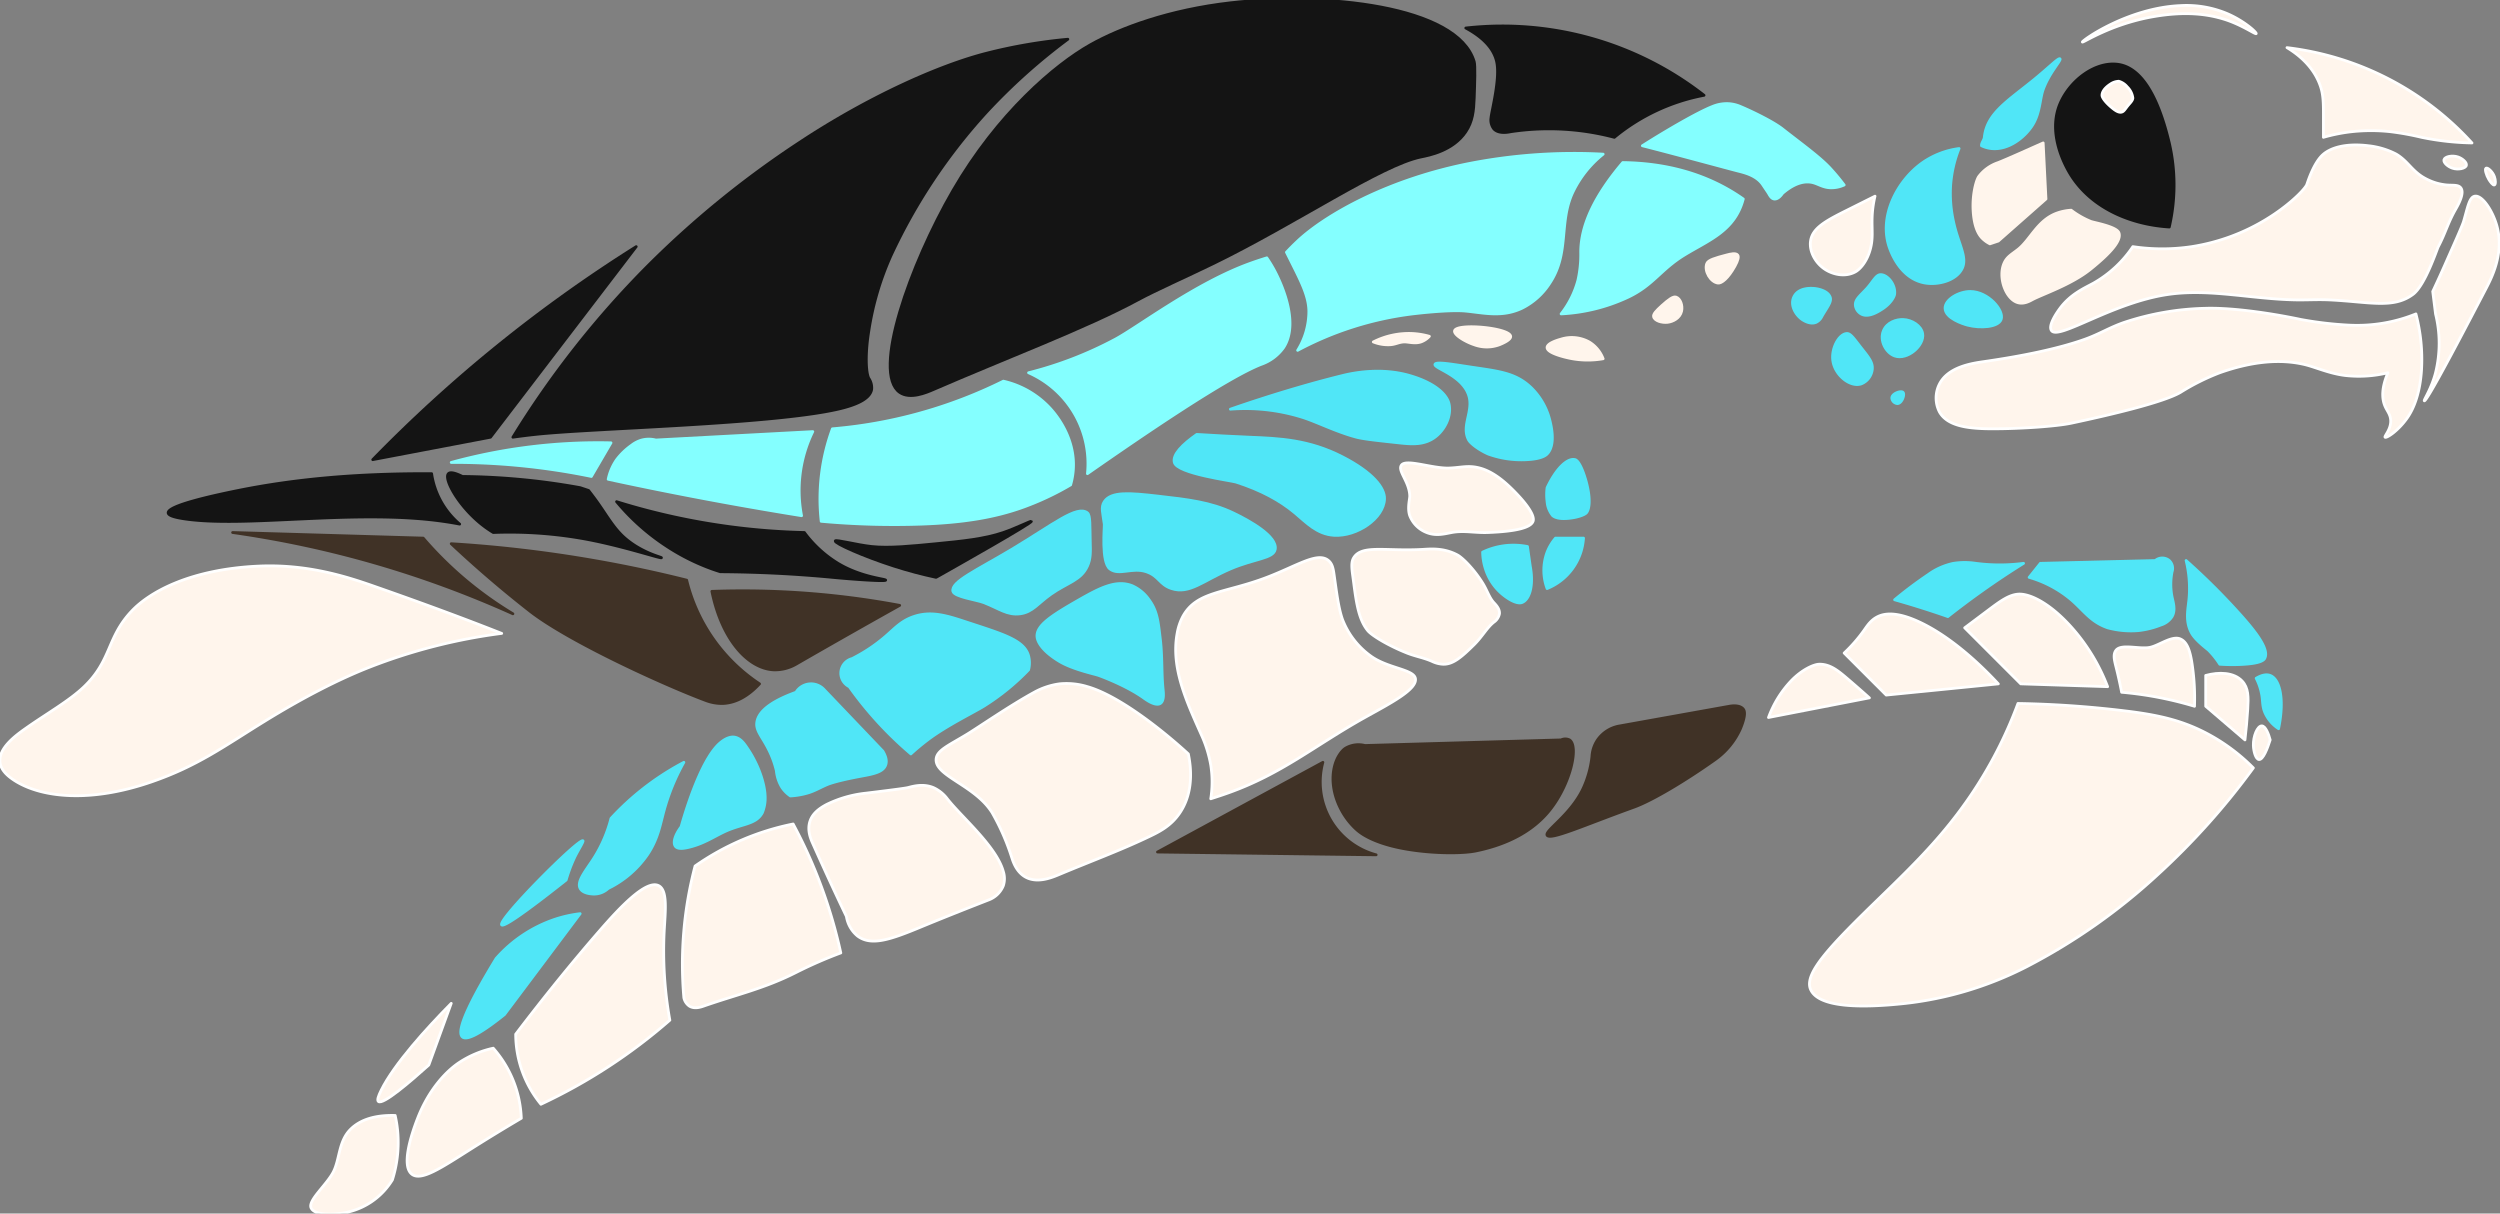<svg id="Brown" xmlns="http://www.w3.org/2000/svg" width="892" height="433" viewBox="0 0 892 433">
  <rect x="0" y="0" width="892" height="433" fill="#808080" stroke="none"/>
  <defs>
    <style>
      .cls-1 {
        fill: #403226;
        stroke: #403226;
      }

      .cls-1, .cls-2, .cls-3, .cls-4, .cls-5, .cls-6 {
        stroke-linecap: round;
        stroke-linejoin: round;
        stroke-width: 1px;
        fill-rule: evenodd;
      }

      .cls-2 {
        fill: #141414;
        stroke: #141414;
      }

      .cls-3, .cls-4 {
        fill: #fff5ec;
      }

      .cls-3 {
        stroke: #fff;
      }

      .cls-4 {
        stroke: #fff5ec;
      }

      .cls-5 {
        fill: #84ffff;
        stroke: #84ffff;
      }

      .cls-6 {
        fill: #50e6f7;
        stroke: #50e6f7;
      }
    </style>
  </defs>
  <path class="cls-1" d="M560,264c3.4,2.228.4,15.677-7,25-5.478,6.9-14.163,12.145-26.584,14.652-4.33.873-14.519,1.009-24.416-.652-8.655-1.452-14.784-4.083-18-7-6.214-5.637-9.6-14.491-8-22,0.841-3.951,2.883-6.284,4-7a9.083,9.083,0,0,1,7-1l70-2A3.384,3.384,0,0,1,560,264Z"/>
  <path class="cls-1" d="M472,272a26.926,26.926,0,0,0,19,33l-78-1Z"/>
  <path class="cls-1" d="M622,253c0.823,1.006.54,3.247-1,7a27.012,27.012,0,0,1-9,11c-10.712,7.607-22.551,14.671-29,17-18.037,6.513-29.975,11.945-31,10-0.887-1.683,8.62-7.336,13-17a36.587,36.587,0,0,0,3-11,11.7,11.7,0,0,1,2-6,12.043,12.043,0,0,1,8-5l39-7C618.883,251.654,620.98,251.754,622,253Z"/>
  <path class="cls-1" d="M321,216a304.582,304.582,0,0,0-45-5c-7.372-.267-14.623-0.267-22,0,3.555,17.352,12.929,27.525,22,28a15.026,15.026,0,0,0,8-2c7-4.037,13.968-8.017,21-12C310.334,221.979,315.648,218.99,321,216Z"/>
  <path class="cls-1" d="M245,207a61.927,61.927,0,0,0,26,37c-3.923,4.24-8.31,6.791-13,7a16.06,16.06,0,0,1-6-1c-14.965-5.583-49.161-21.172-63-32-9.654-7.553-18.937-15.512-28-24a463.255,463.255,0,0,1,51,6C223.144,201.943,234.022,204.25,245,207Z"/>
  <path class="cls-1" d="M151,192a131.471,131.471,0,0,0,32,27A368.958,368.958,0,0,0,83,190Z"/>
  <path class="cls-2" d="M368,186c0.34,0.627-26.824,15.947-34,20q-7.6-1.626-15-4c-10.906-3.5-21.289-8.142-21-9,0.2-.59,7.6,1.417,13,2,6.28,0.678,14.37-.166,23-1,9.275-.9,17.256-1.688,24-4C362.806,188.352,367.869,185.758,368,186Z"/>
  <path class="cls-2" d="M316,207c0.053-.451-8.742-1.022-17-6a42.245,42.245,0,0,1-12-11,244.319,244.319,0,0,1-26-2,244.678,244.678,0,0,1-41-9,80.323,80.323,0,0,0,18,16,77.1,77.1,0,0,0,16,8c1,0.358,1.987.686,3,1,13.6,0.085,26.862.745,40,2C304.136,206.682,315.937,207.538,316,207Z"/>
  <path class="cls-2" d="M210,175c0.78,1,1.525,1.978,2.268,2.984,3.985,5.395,6.489,10.332,10.732,14.016,6.1,5.295,13.079,6.765,13,7-0.146.436-14.927-4.613-29-7a150.528,150.528,0,0,0-31-2q-1.549-.928-3-2c-9.01-6.652-14.836-17.119-13-19,0.74-.758,2.725-0.123,5,1,6.708,0.063,13.32.394,20,1,7.4,0.671,14.694,1.667,22,3Z"/>
  <path class="cls-2" d="M154,169a29.237,29.237,0,0,0,10,18c-2.018-.386-3.987-0.714-6-1-31.687-4.5-71.217,2.579-93-1-2.384-.392-4.907-0.993-5-2-0.24-2.588,15.72-6.131,25-8,20.736-4.177,42.005-5.909,65-6C151.331,169,152.66,169,154,169Z"/>
  <path class="cls-2" d="M523,10c6.012,3.239,9.928,7.2,11,12,1.336,5.986-1.806,17.6-2,20a5.127,5.127,0,0,0,1,4c1.3,1.389,3.648,1.5,6,1a91.312,91.312,0,0,1,37,2,71.055,71.055,0,0,1,32-15A116.979,116.979,0,0,0,523,10Z"/>
  <path class="cls-2" d="M321,140c-10-6.966,3.751-45.678,19-72,15.983-27.587,36.508-44.951,49-52,10.878-6.138,28.319-12.509,50-15,33.195-3.813,81.032.836,87,21,0.422,1.426.19,7.776,0,13-0.167,4.58-.546,8.333-3,12-4.609,6.888-13.319,8.45-16,9-14.254,2.923-44.434,23.578-74,38-9.28,4.527-20.6,9.53-27,13-18.268,9.9-47.294,20.823-73,32C330.508,140.083,324.7,142.58,321,140Z"/>
  <path class="cls-2" d="M381,14a212.007,212.007,0,0,0-29,26,201.009,201.009,0,0,0-34,51,103.663,103.663,0,0,0-8,27c-1.3,7.894-1.106,14.894,0,17a5.989,5.989,0,0,1,1,4c-0.644,3.363-5.513,5.516-12,7-23.936,5.475-87.265,6.759-108,9-2.672.289-5.295,0.617-8,1a336.654,336.654,0,0,1,48-61,342.328,342.328,0,0,1,54-44c25.04-16.581,50.3-27.741,67-32A186.756,186.756,0,0,1,381,14Z"/>
  <path class="cls-2" d="M227,88a510.507,510.507,0,0,0-94,76l42-8Z"/>
  <path class="cls-2" d="M774,81a66.545,66.545,0,0,0,0-30c-4.489-18.875-10.948-26.852-18-28-8.188-1.333-17.416,5.568-21,14-3.462,8.145-.743,17.29,3,24C745.073,73.679,759.506,80.107,774,81Z"/>
  <path class="cls-3" d="M179,226c-14.392-5.693-30.193-11.481-46-17-9.856-3.441-23.767-7.827-41-7-23.649,1.134-38.27,8.884-45,16-8.969,9.482-7.122,17.521-17,27-5.306,5.092-13.308,9.561-21,15-3.582,2.533-9.6,7.01-9,12,0.265,2.2,1.835,4.536,6,7,9.221,5.453,26.024,7.577,48,0,16.708-5.76,26.177-12.89,41-22,13.153-8.083,25.761-14.606,37-19A199.282,199.282,0,0,1,179,226Z"/>
  <path class="cls-3" d="M720,251a366.974,366.974,0,0,1,41,3c10.1,1.375,18.21,3.254,27,8a68.168,68.168,0,0,1,16,12,256.085,256.085,0,0,1-34,38,213.519,213.519,0,0,1-47,33,125.478,125.478,0,0,1-43,13c-16.534,1.819-31.249,1.441-34-5-2.475-5.8,7.5-16.026,25-33,12.159-11.792,22.381-21.872,32-36A153.12,153.12,0,0,0,720,251Z"/>
  <path class="cls-3" d="M140,421a44.323,44.323,0,0,0,2-16,43.384,43.384,0,0,0-1-7c-6.7-.191-12.3,1.258-16,5-4.186,4.233-3.768,10.5-6,15-2.315,4.667-9.223,10.294-8,13,1.037,2.3,5.877,2.406,10,2a25.2,25.2,0,0,0,15-7A25.71,25.71,0,0,0,140,421Z"/>
  <path class="cls-3" d="M161,358q-4,11-8,22c-6.552,5.893-16.431,14.41-18,13-0.508-.456-0.052-1.868,1-4C140.6,379.682,152.251,366.837,161,358Z"/>
  <path class="cls-3" d="M176,374a40.028,40.028,0,0,1,10,25c-6.148,3.624-12.054,7.232-18,11-10.607,6.722-17.663,11.478-21,9-3.787-2.812-.588-13.347,2-20,4.216-10.838,10.693-17.187,15-20A35.863,35.863,0,0,1,176,374Z"/>
  <path class="cls-3" d="M239,364a195.96,195.96,0,0,1-46,30,39.5,39.5,0,0,1-9-25c9.972-13.1,20.011-25.521,30-37,7.132-8.2,16.519-18.237,21-16,3.263,1.628,2.392,9,2,16A140.237,140.237,0,0,0,239,364Z"/>
  <path class="cls-3" d="M300,340a177.073,177.073,0,0,0-17-46,92.854,92.854,0,0,0-35,15,137.649,137.649,0,0,0-4,47,4.839,4.839,0,0,0,2,3c1.822,1.114,4.149.3,5,0,11.991-4.181,21.7-6.276,33-12A156.7,156.7,0,0,1,300,340Z"/>
  <path class="cls-3" d="M306,334c4.753,3.533,11.273,1.441,22-3,7.8-3.23,16.527-6.7,25-10a9.013,9.013,0,0,0,5-5,8.242,8.242,0,0,0,0-5c-2.416-8.966-14.973-19.55-20-26a12.921,12.921,0,0,0-5-4c-3.669-1.487-7.189-.465-9,0-1.3.333-10.64,1.47-15,2a41.845,41.845,0,0,0-14,4c-2.936,1.541-5.12,3.363-6,6-1.1,3.307.315,6.466,1,8,3.962,8.87,7.952,17.577,12,26A11.291,11.291,0,0,0,306,334Z"/>
  <path class="cls-3" d="M424,269c1.62,7.774.892,15.2-3,21-3.336,4.97-7.759,7-12,9-9.8,4.627-20.376,8.545-31,13-2.428,1.018-7.7,3.305-12,1-3.4-1.826-4.585-5.694-5-7a82.085,82.085,0,0,0-7-16c-6.094-9.769-20.238-13.041-20-19,0.131-3.282,4.421-4.991,11-9,4.276-2.605,15.355-10.273,24-15a25.933,25.933,0,0,1,9-3,25.347,25.347,0,0,1,10,1C398.742,248.055,413.874,259.705,424,269Z"/>
  <path class="cls-3" d="M432,285c2.026-.632,3.993-1.288,6-2,19.46-6.9,30.973-16.931,49-27,8.809-4.92,18.9-10.037,18-14-0.739-3.256-9.975-3.553-16-8a28.84,28.84,0,0,1-10-13c-1.454-4.1-2.129-9.952-3-16-0.305-2.121-.608-3.825-2-5-3.856-3.253-11.094,1.831-22,6-14.963,5.72-25.056,4.869-30,14a20.17,20.17,0,0,0-2,6c-2.292,12.393,3.431,24.5,9,37a44.438,44.438,0,0,1,3,10A39.128,39.128,0,0,1,432,285Z"/>
  <path class="cls-3" d="M483,199c-1.181,1.9-.55,4.666,0,9,1.007,7.926,1.961,13.243,5,17,1.426,1.762,7.369,5.374,14,8,3.218,1.274,5.833,1.606,9,3a10.091,10.091,0,0,0,4,1c3.424,0.038,6.358-2.4,11-7,2.909-2.886,4.487-5.981,7-8a4.712,4.712,0,0,0,2-3c0.175-1.776-1.283-3.216-2-4-1.682-1.839-2.343-4.342-4-7-3.145-5.046-7.209-9.047-9-10-4.774-2.541-9.381-2.16-12-2C494.531,196.821,485.976,194.2,483,199Z"/>
  <path class="cls-3" d="M528,167c-4.2-1.124-6.651-.14-11,0-6.041.195-15.4-3.418-17-1-1.377,2.079,2.915,5.938,3,11,0.018,1.037-.926,4.379,0,7a10.54,10.54,0,0,0,6,6c3.389,1.363,6.4.479,9,0,4.416-.814,8.061.191,13,0,9.63-.372,15.14-1.641,16-4,0.7-1.931-2.01-6.208-8-12C534.866,170,531.277,167.876,528,167Z"/>
  <path class="cls-3" d="M631,256a37.8,37.8,0,0,1,8-13c4.008-4.214,8.259-5.946,10-6,3.8-.118,6.623,2.112,10,5,2.732,2.337,5.419,4.684,8,7Z"/>
  <path class="cls-3" d="M673,248l-15-15a54.265,54.265,0,0,0,7-8c1.341-1.891,2.523-3.788,5-5,3.117-1.526,7.835-1.374,15,2,9.958,4.689,19.924,13.315,28,22Z"/>
  <path class="cls-3" d="M721,244l31,1a68.615,68.615,0,0,0-11-19c-8.647-10.519-16.737-14.38-21-14-3.391.3-6.48,2.6-11,6-2.434,1.83-5.328,4-8,6Z"/>
  <path class="cls-3" d="M755,232c-1.159,1.466-.6,3.608,0,6q1.092,4.329,2,9a128.721,128.721,0,0,1,14,2q6.077,1.212,12,3a82.259,82.259,0,0,0-1-16c-0.651-3.835-1.609-6.919-4-8-3.037-1.373-7.713,2.386-11,3C763.229,231.705,756.887,229.614,755,232Z"/>
  <path class="cls-3" d="M787,252V241c4.713-1.289,10.043-1.158,13,2,2.274,2.429,2.273,5.728,2,10-0.24,3.745-.567,7.358-1,11Z"/>
  <path class="cls-3" d="M806,271c1.452,0.141,3.024-3.908,4-7-0.537-2.021-1.626-4.977-3-5-1.557-.026-3.109,3.721-3,7C804.069,268.09,804.831,270.887,806,271Z"/>
  <path class="cls-3" d="M750,34c-0.006-1.066.723-2.511,3-4a5.585,5.585,0,0,1,3-1,6.064,6.064,0,0,1,3,2,6.667,6.667,0,0,1,2,4c-0.108,1.033-.992,1.717-2,3-0.827,1.053-1.231,1.808-2,2-1.021.255-2.192-.412-4-2C751.075,36.309,750,34.789,750,34Z"/>
  <path class="cls-3" d="M851,156c0.454,0.432,4.678-2.214,8-7,2.41-3.472,4.5-9.062,5-17a63.774,63.774,0,0,0-2-20,55.589,55.589,0,0,1-10,3,56.556,56.556,0,0,1-14,1,130.737,130.737,0,0,1-17-2c-12.86-2.7-25.814-4.254-34-4a98.44,98.44,0,0,0-29,5c-5.218,1.782-8.812,4.132-14,6-9.874,3.555-23.343,6.18-36,8-4.133.594-12.826,1.787-16,8a10.948,10.948,0,0,0,0,10c2.959,5.228,10.755,6,19,6,10.6,0,22.938-.924,28-2,15.892-3.379,33.186-7.608,39-11a80.227,80.227,0,0,1,14-7c12.4-4.376,22.094-4.788,30-3,3.949,0.893,9.239,3.363,15,4a43.432,43.432,0,0,0,15-1c-2.042,4.821-2.4,8.813-1,12,0.779,1.773,1.89,2.851,2,5C853.163,153.18,850.621,155.639,851,156Z"/>
  <path class="cls-3" d="M865,143c-0.319-.2,2.5-4.212,4-10a43.667,43.667,0,0,0,0-21q-0.5-4-1-8c1.727-3.672,3.371-7.287,5-11,2.2-5.016,5.48-12.256,6-14,1.464-4.91,1.992-8.642,4-9,2.693-.48,6.542,5.373,8,11,2.488,9.6-2.112,18.383-4,22C882.176,112.24,865.926,143.584,865,143Z"/>
  <path class="cls-3" d="M732,118c2.634,3.427,22.1-10.267,42-13,14.691-2.018,29.244,1.7,45,2,4.164,0.078,7.839-.192,12,0,14.4,0.664,22.89,3.33,30-2,4.309-3.23,8.484-16.027,9-17,2.435-4.589,3.436-8.482,6-13,1.04-1.834,3.508-6.076,2-8-0.894-1.141-2.689-.826-5-1a19.442,19.442,0,0,1-7-2c-5.29-2.571-6.508-6.309-11-9a27.989,27.989,0,0,0-10-3c-8.192-.985-13.338.767-16,3-3.619,3.036-5.821,10.672-6,11-1.269,2.323-7.018,7.726-14,12a72.3,72.3,0,0,1-27,10,71.032,71.032,0,0,1-21,0,41.732,41.732,0,0,1-14,13c-3.3,1.812-8.2,3.887-12,9C733.617,111.861,730.673,116.273,732,118Z"/>
  <path class="cls-3" d="M816,17c5.853,3.543,10.121,8.247,12,14,0.954,2.92,1,5.978,1,10,0,2.67,0,5.495,0,8a60.977,60.977,0,0,1,10-2,64.267,64.267,0,0,1,14,0,100.567,100.567,0,0,1,11,2,96.781,96.781,0,0,0,18,2A106.1,106.1,0,0,0,816,17Z"/>
  <path class="cls-3" d="M880,59c0.26-1.027-1.418-2.465-3-3-2.037-.689-4.71-0.144-5,1-0.26,1.027,1.418,2.465,3,3C877.037,60.689,879.71,60.144,880,59Z"/>
  <path class="cls-3" d="M887,60c0.538-.325,2.318,1.141,3,3,0.452,1.232.493,2.811,0,3-0.52.2-1.522-1.193-2-2C887.1,62.486,886.461,60.326,887,60Z"/>
  <path class="cls-3" d="M805,12c0.252-.382-3.969-4.327-10-7a37.452,37.452,0,0,0-17-3c-18.846.8-35.267,12.53-35,13,0.2,0.352,10.043-6.333,25-9,11.2-2,19.4-1.136,26,1C800.035,8.954,804.766,12.356,805,12Z"/>
  <path class="cls-4" d="M729,51q0.5,10,1,20L713,86l-3,1a10.336,10.336,0,0,1-2.836-2.065c-1.67-1.729-2.9-4.885-3.164-9.935-0.3-5.76,1.111-10.73,2-12a14.433,14.433,0,0,1,7-5C716.784,56.484,723.556,53.411,729,51Z"/>
  <path class="cls-4" d="M725,107c-0.867.473-2.872,1.592-5,1-4.306-1.2-7.164-8.906-5-14,1.009-2.376,2.686-3.186,5-5,4.427-3.471,7-10.521,14-13a18.091,18.091,0,0,1,5-1,30.905,30.905,0,0,0,7,4c1.006,0.409,9.108,1.79,10,4,1.092,2.7-2.75,7.138-10,13C739.016,101.647,728.673,105,725,107Z"/>
  <path class="cls-3" d="M669,70a38.993,38.993,0,0,0-1,7c-0.253,5.1.593,8.254-1,13-1.347,4.015-3.622,6.251-5,7-3.754,2.041-8.215.889-11-1-3.3-2.238-5.528-6.292-5-10,0.666-4.674,5.47-7.233,13-11Z"/>
  <path class="cls-4" d="M620,91c0.457,0.579.165,1.9-1,4-2.4,4.328-4.743,6.143-6,6-2.691-.306-5.067-4.369-4-7,0.508-1.252,3.1-1.967,7-3C617.49,90.605,619.337,90.16,620,91Z"/>
  <path class="cls-4" d="M598,106c-1.008-.315-2.6.842-5,3-2.077,1.869-3.209,3.083-3,4,0.339,1.482,3,2.232,5,2,1.879-.218,4.439-1.468,5-4C600.439,109.019,599.584,106.5,598,106Z"/>
  <path class="cls-4" d="M572,128a31.578,31.578,0,0,1-11,0c-2.521-.455-9-1.983-9-4,0-1.454,3.375-2.563,5-3a12.834,12.834,0,0,1,10,1A11.99,11.99,0,0,1,572,128Z"/>
  <path class="cls-4" d="M519,118c-0.406,1.408,3.816,3.956,7,5a12.906,12.906,0,0,0,9,0c2.015-.812,4.12-1.935,4-3C538.654,116.916,519.8,115.219,519,118Z"/>
  <path class="cls-4" d="M490,122a28.1,28.1,0,0,1,14-3,26.985,26.985,0,0,1,6,1,7.415,7.415,0,0,1-3,2c-2.173.746-4.585-.062-6,0-2.013.088-2.989,0.879-5,1A14.039,14.039,0,0,1,490,122Z"/>
  <path class="cls-3" d="M589,158"/>
  <path class="cls-5" d="M211,170a242.8,242.8,0,0,0-27-4c-7.659-.7-15.307-1.03-23-1a198.91,198.91,0,0,1,57-7Z"/>
  <path class="cls-5" d="M290,154a47.854,47.854,0,0,0-4,30c-9.747-1.569-19.291-3.214-29-5-13.478-2.479-26.6-5.1-40-8a18.954,18.954,0,0,1,3-7,24.071,24.071,0,0,1,5.386-5.172A10.56,10.56,0,0,1,229,157a10.055,10.055,0,0,1,5,0Z"/>
  <path class="cls-5" d="M297,153a72.567,72.567,0,0,0-4,33,288.379,288.379,0,0,0,36,1c14.551-.532,25.782-2.319,36-6a100.192,100.192,0,0,0,17-8,26.075,26.075,0,0,0,1-6c0.43-8.97-4.017-16.518-8-21a32.54,32.54,0,0,0-17-10,168.868,168.868,0,0,1-25,10A169.117,169.117,0,0,1,297,153Z"/>
  <path class="cls-5" d="M388,169a35.445,35.445,0,0,0-21-36,135.951,135.951,0,0,0,31-12c8.129-4.383,28.71-20.04,48-27,2-.724,3.975-1.38,6-2a46.862,46.862,0,0,1,3,5c2.844,5.5,8.4,18.674,3,27a16.457,16.457,0,0,1-8,6C437.764,134.751,408.1,154.981,388,169Z"/>
  <path class="cls-5" d="M572,55a195.216,195.216,0,0,0-46,3c-30.794,5.752-53.418,18.981-63,28-1.386,1.3-2.7,2.619-4,4,0.666,1.335,1.354,2.71,2,4,3.463,6.914,5.929,11.859,6,17a26.428,26.428,0,0,1-4,14,117.284,117.284,0,0,1,41-13c7.169-.859,15.033-1.391,19-1,6.592,0.65,12.974,2.305,20-1a24.961,24.961,0,0,0,10-9c7-10.568,3.21-21.367,8-32A38.791,38.791,0,0,1,572,55Z"/>
  <path class="cls-5" d="M557,112a63.738,63.738,0,0,0,24-6c8.929-4.256,11.56-9.842,20-15,8.012-4.9,16.259-7.957,20-17a22.551,22.551,0,0,0,1-3c-0.99-.7-1.975-1.356-3-2-11.587-7.281-25.135-10.822-40-11-9.753,11.488-15.021,22.168-15,32a41.632,41.632,0,0,1-1,10A33.265,33.265,0,0,1,557,112Z"/>
  <path class="cls-5" d="M633,71c-0.987-.15-1.537-1.191-2-2-0.178-.312-1.308-1.948-2-3-2.242-3.408-6.566-4.378-9-5-3.5-.895-22.5-6.081-34-9,8.929-5.664,19.907-12.008,25-14a13.289,13.289,0,0,1,6-1,12.762,12.762,0,0,1,4,1c4.83,2.034,11.937,5.588,15,8,6.5,5.119,13.3,9.987,17,14q2.654,2.882,5,6a10.906,10.906,0,0,1-5,1c-3-.147-4.588-1.681-7-2-3.169-.419-6.511,1-10,4C635.219,70.154,634.1,71.167,633,71Z"/>
  <path class="cls-6" d="M694,110c-0.059-3.107,4.826-6,9-6,6.383,0,12.194,6.789,11,10-1.034,2.782-7.454,3.21-12,2C700.284,115.543,694.067,113.533,694,110Z"/>
  <path class="cls-6" d="M679,140c-0.725-.725-3.949.374-4,2a2.172,2.172,0,0,0,2,2C678.626,143.949,679.725,140.725,679,140Z"/>
  <path class="cls-6" d="M672,118c-1.5,3.594.938,7.9,4,9,4.557,1.635,10.738-3.74,10-8-0.473-2.727-3.768-4.9-7-5C676.573,113.925,673.246,115.016,672,118Z"/>
  <path class="cls-6" d="M659,119c-2.859.071-5.8,5.423-5,10,0.878,5.008,6.158,9.193,10,8a6.244,6.244,0,0,0,4-5c0.381-2.658-1.219-4.467-4-8C661.68,121.053,660.352,118.966,659,119Z"/>
  <path class="cls-6" d="M671,98c-1.7.017-2.582,2.347-5,5-2.332,2.559-4.229,3.869-4,6a4.114,4.114,0,0,0,2,3c1.777,1.035,4.37.513,8-2,2.682-1.857,3.876-4.084,4-5C676.453,101.661,673.547,97.974,671,98Z"/>
  <path class="cls-6" d="M653,106c0.64,1.721-1.057,3.565-3,7a4.343,4.343,0,0,1-2,2c-1.97.853-4.225-.467-5-1-2.258-1.551-4.376-5-3-8,1.65-3.59,6.513-3.234,8-3C649.328,103.209,652.231,103.933,653,106Z"/>
  <path class="cls-6" d="M165,370c-2.849-2.375,5-16.5,12-28a48.64,48.64,0,0,1,21-14,46.251,46.251,0,0,1,9-2l-27,36C173.781,366.983,167.015,371.68,165,370Z"/>
  <path class="cls-6" d="M545,195q0.5,3.5,1,7c1.336,7.178-.35,12.053-3,13-1.262.451-3.755-.318-7-3a19.374,19.374,0,0,1-6-9,20.783,20.783,0,0,1-1-6,25.453,25.453,0,0,1,6-2A25.71,25.71,0,0,1,545,195Z"/>
  <path class="cls-6" d="M565,192a20.867,20.867,0,0,1-13,18,18.64,18.64,0,0,1,0-13,17.4,17.4,0,0,1,3-5h10Z"/>
  <path class="cls-6" d="M562,164c1.139,0.3,2.708,3.189,4,8,1.554,5.788,1.2,9.666,0,11-0.647.717-3.383,1.777-7,2-2.5.154-4.075-.244-5-1a8.9,8.9,0,0,1-2-5,19.326,19.326,0,0,1,0-5C555.38,166.851,559.381,163.318,562,164Z"/>
  <path class="cls-6" d="M512,130c0.335-1.094,6.23-.013,13,1,9.765,1.461,15.574,2.01,21,7a24.416,24.416,0,0,1,7,12c1.628,6.447.8,10.19-1,12-1.083,1.086-3.446,1.81-7,2a34.677,34.677,0,0,1-14-2c-3.729-1.652-6.453-3.976-7-5-2.715-5.086,1.872-10.332,0-16C521.644,133.868,511.563,131.427,512,130Z"/>
  <path class="cls-6" d="M439,146a68.076,68.076,0,0,1,26,3c5.209,1.708,11.932,5.131,19,7,2.793,0.739,9.511,1.4,15,2,4.662,0.514,9.122.881,13-2,3.553-2.64,6.033-7.6,5-12-0.74-3.148-4.786-7.324-14-10-10.248-2.977-20.2-.939-24,0C466.556,137.071,452.692,141.243,439,146Z"/>
  <path class="cls-6" d="M446,156c-6.284-.263-12.587-0.6-19-1-5.078,3.568-8.742,7.2-8,10,1.056,3.992,20.333,6.464,22,7,9,2.893,15.777,6.633,21,11,4.136,3.459,7.908,7.637,14,8,8.136,0.485,17.786-6.009,18-13,0.121-3.962-4.2-9.446-15-15C466.98,156.816,456.34,156.433,446,156Z"/>
  <path class="cls-6" d="M455,196c-0.6,3.332-7.29,3.259-16,7-9.769,4.2-14.579,9.121-21,7-4.352-1.438-4.43-4.455-9-6-5.009-1.693-9.745,1.5-13-1-3.185-2.444-1.877-15.03-2-16-0.488-3.84-1.311-6.011,0-8,2.473-3.751,9.285-3.094,19-2,11.1,1.251,19.047,2.211,27,6C445.9,185.81,455.833,191.371,455,196Z"/>
  <path class="cls-6" d="M388,183c1.1,0.885.843,4.807,1,10,0.117,3.9.2,6.363-1,9-2.335,5.122-7.019,5.794-13,10-4.644,3.266-6.553,6.41-11,7-4.622.613-7.423-1.842-13-4-2.531-.98-10.5-2.024-11-4-0.856-3.391,8.431-7.485,21-15C375.684,187.22,384.313,180.047,388,183Z"/>
  <path class="cls-6" d="M414,228c-0.737-6.163-1.037-9.985-4-14a14.474,14.474,0,0,0-6-5c-5.637-2.252-11.445.686-19,5-9.7,5.541-15.118,9.035-15,13,0.067,2.256,2.366,5.619,8,9,4.8,2.879,12.611,4.5,14,5,2.543,0.923,10.415,4.029,16,8,0.973,0.692,4.266,3.088,6,2,1.441-.9,1.126-3.778,1-5C414.385,240.024,414.764,234.387,414,228Z"/>
  <path class="cls-6" d="M325,269a131.4,131.4,0,0,1-15-15c-2.47-2.906-4.789-5.888-7-9a5.36,5.36,0,0,1,1-10,58.164,58.164,0,0,0,12-8c3.343-2.907,5.6-5.5,10-7,6.355-2.168,12.018-.305,19,2,12.9,4.257,20.447,6.365,22,12a9.906,9.906,0,0,1,0,5,82.981,82.981,0,0,1-16,13c-3.522,2.181-13.322,6.937-20,12Q327.865,266.377,325,269Z"/>
  <path class="cls-6" d="M294,246a6.311,6.311,0,0,0-10,1c-7.843,2.836-13.589,6.448-14,11-0.254,2.815,2,5.029,4,9a34.2,34.2,0,0,1,3,8,13.873,13.873,0,0,0,2,6,11.4,11.4,0,0,0,3,3,27.414,27.414,0,0,0,6-1c2.645-.75,4.475-1.912,7-3,2.328-1,7.374-2.135,12-3,4.175-.781,8.014-1.372,9-4,0.538-1.434.107-3.157-1-5Z"/>
  <path class="cls-6" d="M241,302c0.84,1.025,2.847.9,6,0,4.314-1.229,7.531-3.3,11-5,6.534-3.2,11.633-2.615,14-7a13.587,13.587,0,0,0,1-6c-0.076-3.457-1.821-10.769-7-18-0.865-1.208-2.1-2.724-4-3-1.129-.165-2.887.228-5,2-5.886,4.937-11.114,19.83-14,30C240.659,298.154,240.03,300.817,241,302Z"/>
  <path class="cls-6" d="M244,272a76.573,76.573,0,0,0-7,17c-1.511,5.536-2.2,10.357-6,16a36.354,36.354,0,0,1-14,12,7.385,7.385,0,0,1-5,2c-0.806,0-3.987-.115-5-2-1.374-2.557,2.146-6.493,5-11a49.474,49.474,0,0,0,6-14A96.6,96.6,0,0,1,244,272Z"/>
  <path class="cls-6" d="M208,300c0.3,0.267-1.924,3.7-3,6a54.781,54.781,0,0,0-3,8c-7.751,6.122-21.947,17.177-23,16C177.4,328.212,206.683,298.837,208,300Z"/>
  <path class="cls-6" d="M722,201c-5.137,3.2-10.067,6.491-15,10-4.106,2.921-8.046,5.876-12,9-3.008-1.051-5.963-2.036-9-3-3.344-1.061-6.624-2.045-10-3a147.858,147.858,0,0,1,12-9,23.4,23.4,0,0,1,9-4,26.173,26.173,0,0,1,8,0A65.347,65.347,0,0,0,722,201Z"/>
  <path class="cls-6" d="M805,242q3-1.749,5-1c3.448,1.3,5.2,8.379,3,19a13.084,13.084,0,0,1-5-6c-0.827-2.137-.624-3.74-1-6A20.945,20.945,0,0,0,805,242Z"/>
  <path class="cls-6" d="M792,237a29.96,29.96,0,0,0-4-5c-0.382-.384-4.509-3.391-6-6-2.348-4.106-1.385-8.347-1-12a41.82,41.82,0,0,0-1-14,243.256,243.256,0,0,1,20,20c5.2,5.883,9.817,11.943,8,15-0.633,1.065-3.092,1.728-7,2A65.294,65.294,0,0,1,792,237Z"/>
  <path class="cls-6" d="M775,204a23.148,23.148,0,0,0,0,9c0.439,2.1,1.308,4.684,0,7a7.3,7.3,0,0,1-4,3,31.026,31.026,0,0,1-8,2,31.9,31.9,0,0,1-11-1c-6.042-2.092-8.439-6.068-13-10a40.573,40.573,0,0,0-15-8l4-5,41-1a3.892,3.892,0,0,1,5,0A3.825,3.825,0,0,1,775,204Z"/>
  <path class="cls-6" d="M735,21c0.557,0.507-3.853,4.99-6,11-1.2,3.348-1.06,8.612-4,13-2.968,4.43-8.793,8.778-14.75,7.972A11.047,11.047,0,0,1,707,52c-0.1-1,.9-2,1-3,0.867-8.32,7.7-12.522,17-20C730.932,24.233,734.451,20.5,735,21Z"/>
  <path class="cls-6" d="M699,53a44.084,44.084,0,0,0-3,13,46.029,46.029,0,0,0,1,13c1.711,8.122,5.191,12.866,3,17s-8.349,5.734-13,5c-8.452-1.334-12.061-10.133-13-13-3.627-11.081,3.025-23.7,12-30A29.5,29.5,0,0,1,699,53Z"/>
</svg>
